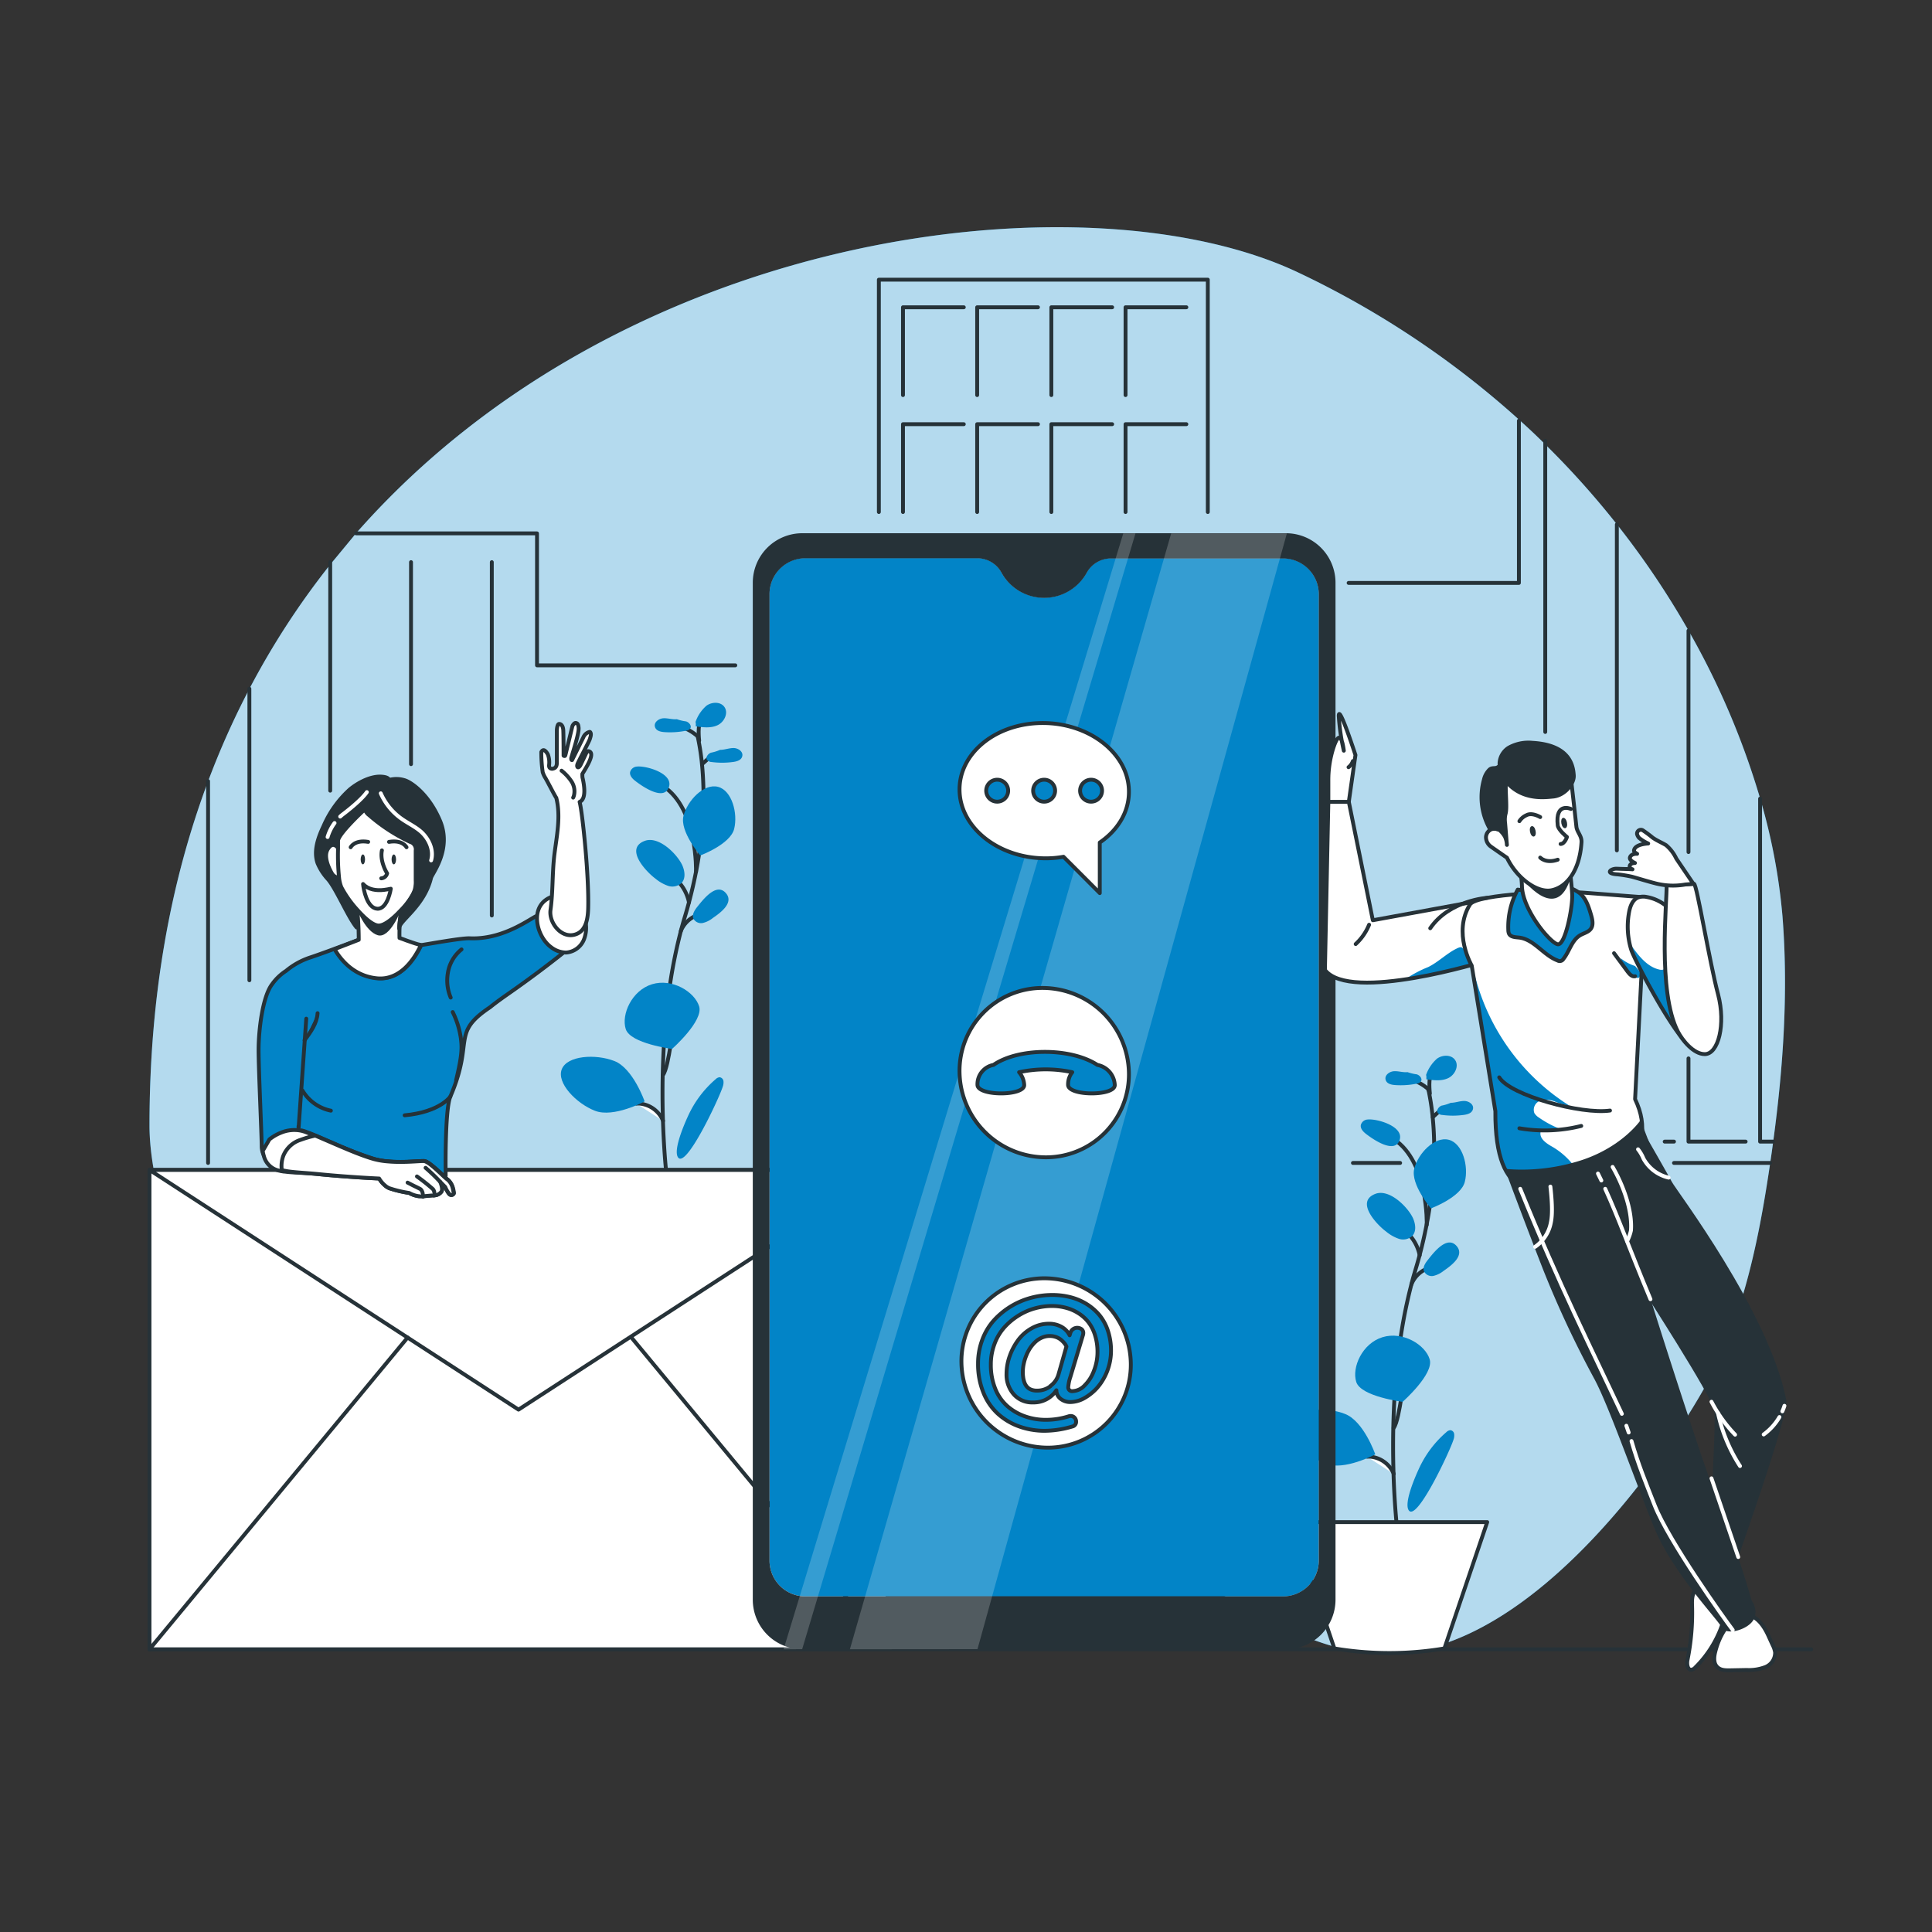 <svg xmlns="http://www.w3.org/2000/svg" xmlns:xlink="http://www.w3.org/1999/xlink" viewBox="0 0 500 500"><rect x="0" y="0" width="500" height="500" fill="#333333" stroke="none"/><defs><clipPath id="freepik--clip-path--inject-2"><path d="M384.3,248.75s-34.85,10.8-41.41,2.27l.89-43.51h5.29l6.22,30.65,28.56-5.23S387.51,244.27,384.3,248.75Z" style="fill:#fff;stroke:#263238;stroke-linecap:round;stroke-linejoin:round"></path></clipPath><clipPath id="freepik--clip-path-2--inject-2"><path d="M380.88,249.89,387,287.57c-.16,24.42,11.49,20.75,19.58,20.68,9.35-.08,23.54-9.35,16.58-23.78l2.68-52.23L409.55,231c-5.37-.42-27.37.27-29.12,3.08C375.89,241.37,380.88,249.89,380.88,249.89Z" style="fill:#fff;stroke:#263238;stroke-linecap:round;stroke-linejoin:round"></path></clipPath><clipPath id="freepik--clip-path-3--inject-2"><path d="M441.19,255.8a36.9,36.9,0,0,1-5.32-11.7,30.51,30.51,0,0,0-1.82-6.11,11,11,0,0,0-7.89-5.85,4.16,4.16,0,0,0-2.16.1c-1.45.55-2.09,2.22-2.38,3.74a20.26,20.26,0,0,0,.54,9.81c.67,2.16,8.72,17.82,14,23.89C435.7,266.62,439.22,256.39,441.19,255.8Z" style="fill:#fff;stroke:#263238;stroke-linecap:round;stroke-linejoin:round"></path></clipPath></defs><g id="freepik--background-simple--inject-2"><path d="M92.16,138c70.07-79.73,190.37-93,244-67.39a235.56,235.56,0,0,1,57.21,38.23q3.36,3,6.53,6.17a223.63,223.63,0,0,1,18.53,20.67A217.54,217.54,0,0,1,437,163.22a202.64,202.64,0,0,1,18.53,43.47,153.78,153.78,0,0,1,5.78,30.51c1.53,19.41.2,39-2.41,58.25q-.36,2.76-.78,5.52c-.07.51-.14,1-.22,1.53-2.87,19.17-6.93,38.51-16,55.23C432,376,397.46,426.69,360,428c-19.43.69-36.59-12-54.2-21-28-14.28-59.69-17.08-90.59-17.91s-62.18.06-92.29-7.6S63.29,356.24,47.9,327c-5.23-9.94-9.2-24.26-9.21-35.72,0-33.81,5.52-63.38,15.16-89.07a209.81,209.81,0,0,1,10.69-23.93,203.54,203.54,0,0,1,20.92-32.17Z" style="fill:#0284C7"></path><g style="opacity:0.7"><path d="M92.16,138c70.07-79.73,190.37-93,244-67.39a235.56,235.56,0,0,1,57.21,38.23q3.36,3,6.53,6.17a223.63,223.63,0,0,1,18.53,20.67A217.54,217.54,0,0,1,437,163.22a202.64,202.64,0,0,1,18.53,43.47,153.78,153.78,0,0,1,5.78,30.51c1.53,19.41.2,39-2.41,58.25q-.36,2.76-.78,5.52c-.07.51-.14,1-.22,1.53-2.87,19.17-6.93,38.51-16,55.23C432,376,397.46,426.69,360,428c-19.43.69-36.59-12-54.2-21-28-14.28-59.69-17.08-90.59-17.91s-62.18.06-92.29-7.6S63.29,356.24,47.9,327c-5.23-9.94-9.2-24.26-9.21-35.72,0-33.81,5.52-63.38,15.16-89.07a209.81,209.81,0,0,1,10.69-23.93,203.54,203.54,0,0,1,20.92-32.17Z" style="fill:#fff"></path></g></g><g id="freepik--Floor--inject-2"><line x1="38.69" y1="426.84" x2="468.74" y2="426.84" style="fill:none;stroke:#263238;stroke-linecap:round;stroke-linejoin:round"></line></g><g id="freepik--Plants--inject-2"><path d="M369.65,281.77a0,0,0,0,0,0,0l0,.11q0,.27.12.57a65,65,0,0,1,1,6.63c.19,1.91.34,4.09.38,6.52A98.68,98.68,0,0,1,370,312.38c-.22,1.46-.48,3-.79,4.54-.49,2.54-1.09,5.2-1.83,7.95-.33,1.28-.71,2.59-1.11,3.91l-.47,1.61c-.18.65-.36,1.3-.53,2v0a132.49,132.49,0,0,0-2.75,13.48c-.85,5.65-1.38,11.26-1.67,16.57-.39,7.08-.37,13.62-.2,19a2.44,2.44,0,0,0,0,.27c.18,5.47.52,9.76.75,12.2.13,1.43.22,2.24.23,2.29" style="fill:none;stroke:#263238;stroke-linecap:round;stroke-linejoin:round"></path><path d="M369.68,281.91l0,0,0,0a12.1,12.1,0,0,0-5.25-2.73" style="fill:#fff;stroke:#263238;stroke-linecap:round;stroke-linejoin:round"></path><line x1="370.8" y1="289.11" x2="373.46" y2="286.7" style="fill:none;stroke:#263238;stroke-linecap:round;stroke-linejoin:round"></line><path d="M367.41,324.88h0a11,11,0,0,0-.62-2.05,10.6,10.6,0,0,0-1.59-2.69,10.43,10.43,0,0,0-1.67-1.65" style="fill:none;stroke:#263238;stroke-linecap:round;stroke-linejoin:round"></path><path d="M365.28,332.38a7.36,7.36,0,0,1,4.17-4.11" style="fill:none;stroke:#263238;stroke-linecap:round;stroke-linejoin:round"></path><path d="M360.66,369.58c.89-1.08,1.56-5.17,1.92-7.37.09-.52.16-1,.23-1.29" style="fill:#fff;stroke:#263238;stroke-linecap:round;stroke-linejoin:round"></path><path d="M353.81,377a4.42,4.42,0,0,1,.89,0,7.25,7.25,0,0,1,6,4.45" style="fill:#fff;stroke:#263238;stroke-linecap:round;stroke-linejoin:round"></path><path d="M369.24,317s.47-16.23-8.44-22.12" style="fill:none;stroke:#263238;stroke-linecap:round;stroke-linejoin:round"></path><path d="M370,351.79c1.17,3.79-7,11-7,11s-10.79-1.35-12-5.13,1.56-10,6.8-11.6S368.87,348,370,351.79Z" style="fill:#0284C7"></path><path d="M379.09,305.86c-1,4-8.76,6.87-8.76,6.87S365,306.5,366,302.48s5.31-8.44,8.93-7.51S380.13,301.84,379.09,305.86Z" style="fill:#0284C7"></path><path d="M348.1,365.93c4.85,1.88,7.82,10.46,7.82,10.46s-8,4.31-12.84,2.42-10-7.21-8.6-10.76S343.25,364,348.1,365.93Z" style="fill:#0284C7"></path><path d="M358.73,318.73a10.43,10.43,0,0,0,3.32,1.88,3.49,3.49,0,0,0,3.53-.84c1-1.19.76-3,.11-4.49-1.3-2.85-6.08-7.7-9.75-6.31C350.64,311,356.37,317,358.73,318.73Z" style="fill:#0284C7"></path><path d="M369.58,326c-.7.86-1.44,1.95-1.05,3a2.23,2.23,0,0,0,2.44,1.2,6.56,6.56,0,0,0,2.62-1.29c1.87-1.3,5.71-4,3.26-6.57S371,324.19,369.58,326Z" style="fill:#0284C7"></path><path d="M353.93,289.73a1.93,1.93,0,0,0-1.75,1.42c-.16.93.61,1.74,1.35,2.31,1.86,1.44,7.45,5.3,8.69,1.57C363.4,291.51,356.39,289.46,353.93,289.73Z" style="fill:#0284C7"></path><path d="M364.22,277.47c-1.15.11-2.3-.31-3.46-.24s-2.43,1-2.18,2.14,1.54,1.39,2.6,1.45a20.77,20.77,0,0,0,5.45-.37,1.68,1.68,0,0,0,1.1-.56c.47-.69-.27-1.61-1.07-1.85a11.94,11.94,0,0,1-2.41-.58Z" style="fill:#0284C7"></path><path d="M375.48,285.4c1.15,0,2.27-.46,3.43-.47s2.5.84,2.31,2-1.43,1.49-2.49,1.62a20.79,20.79,0,0,1-5.46,0,1.66,1.66,0,0,1-1.14-.49c-.51-.65.17-1.62.94-1.92a10.88,10.88,0,0,0,2.37-.73Z" style="fill:#0284C7"></path><path d="M374.34,370.62a1.62,1.62,0,0,1,1-.49,1.11,1.11,0,0,1,1,1,3.17,3.17,0,0,1-.18,1.46c-.79,2.63-9.59,21.62-11.62,18.21-1.19-2,1.75-8.69,2.62-10.58A27.57,27.57,0,0,1,374.34,370.62Z" style="fill:#0284C7"></path><path d="M370.05,283s-.53-4.61.58-5" style="fill:none;stroke:#263238;stroke-linecap:round;stroke-linejoin:round"></path><path d="M369.07,278.19a10,10,0,0,1,2.84-4.22c1.39-1,3.62-1.08,4.63.31,1.13,1.55,0,3.9-1.73,4.73s-3.77.58-5.67.31c0-.28,0-.56,0-.84Z" style="fill:#0284C7"></path><path d="M373.81,426.61h0a85.62,85.62,0,0,1-28.48,0h0l-11.08-32.69h50.64Z" style="fill:#fff;stroke:#263238;stroke-linecap:round;stroke-linejoin:round"></path><path d="M180.55,190.43a0,0,0,0,0,0,0l0,.11q.06.27.12.57a61.83,61.83,0,0,1,1,6.63c.19,1.91.33,4.09.38,6.52A98.68,98.68,0,0,1,180.93,221c-.22,1.46-.48,3-.79,4.54-.49,2.54-1.1,5.2-1.83,7.95-.34,1.28-.71,2.59-1.11,3.91-.16.54-.32,1.07-.47,1.61s-.37,1.3-.54,2a0,0,0,0,1,0,0,133,133,0,0,0-2.75,13.48c-.85,5.65-1.37,11.26-1.66,16.57-.39,7.08-.38,13.62-.2,19v.27c.19,5.47.52,9.76.76,12.21.12,1.42.22,2.23.22,2.28" style="fill:none;stroke:#263238;stroke-linecap:round;stroke-linejoin:round"></path><path d="M180.57,190.57l0,0s0,0,0,0a12.91,12.91,0,0,0-2.34-1.63,12.54,12.54,0,0,0-2.92-1.1" style="fill:#fff;stroke:#263238;stroke-linecap:round;stroke-linejoin:round"></path><line x1="181.69" y1="197.77" x2="184.36" y2="195.36" style="fill:none;stroke:#263238;stroke-linecap:round;stroke-linejoin:round"></line><path d="M178.31,233.54h0a11,11,0,0,0-.63-2.05,10.6,10.6,0,0,0-1.59-2.69,10.43,10.43,0,0,0-1.67-1.65" style="fill:none;stroke:#263238;stroke-linecap:round;stroke-linejoin:round"></path><path d="M176.18,241a7.31,7.31,0,0,1,4.16-4.11" style="fill:none;stroke:#263238;stroke-linecap:round;stroke-linejoin:round"></path><path d="M171.55,278.24c.89-1.08,1.57-5.17,1.93-7.37.08-.52.16-1,.22-1.29" style="fill:#fff;stroke:#263238;stroke-linecap:round;stroke-linejoin:round"></path><path d="M164.7,285.62a4.52,4.52,0,0,1,.9,0,7.28,7.28,0,0,1,6,4.45" style="fill:#fff;stroke:#263238;stroke-linecap:round;stroke-linejoin:round"></path><path d="M180.13,225.62s.48-16.23-8.44-22.12" style="fill:none;stroke:#263238;stroke-linecap:round;stroke-linejoin:round"></path><path d="M180.94,260.45c1.16,3.79-7,11-7,11s-10.8-1.35-12-5.13,1.57-10,6.8-11.6S179.77,256.67,180.94,260.45Z" style="fill:#0284C7"></path><path d="M190,214.52c-1,4-8.76,6.87-8.76,6.87s-5.39-6.23-4.35-10.25,5.3-8.44,8.92-7.51S191,210.5,190,214.52Z" style="fill:#0284C7"></path><path d="M159,274.59c4.85,1.89,7.83,10.46,7.83,10.46s-8,4.31-12.85,2.42-10-7.21-8.59-10.76S154.14,272.7,159,274.59Z" style="fill:#0284C7"></path><path d="M169.63,227.39a10.39,10.39,0,0,0,3.31,1.88,3.49,3.49,0,0,0,3.53-.84c1-1.19.76-3,.11-4.49-1.3-2.85-6.07-7.7-9.75-6.31C161.54,219.64,167.26,225.64,169.63,227.39Z" style="fill:#0284C7"></path><path d="M180.47,234.67c-.69.86-1.43,2-1.05,3a2.23,2.23,0,0,0,2.44,1.2,6.5,6.5,0,0,0,2.62-1.29c1.87-1.29,5.71-4,3.26-6.57S181.94,232.85,180.47,234.67Z" style="fill:#0284C7"></path><path d="M164.82,198.39a1.94,1.94,0,0,0-1.75,1.42c-.16.93.61,1.74,1.36,2.31,1.86,1.44,7.44,5.3,8.69,1.57C174.29,200.17,167.29,198.12,164.82,198.39Z" style="fill:#0284C7"></path><path d="M175.11,186.13c-1.15.11-2.3-.31-3.45-.24s-2.44,1-2.18,2.14,1.53,1.39,2.6,1.45a20.7,20.7,0,0,0,5.44-.37,1.7,1.7,0,0,0,1.11-.56c.46-.69-.28-1.61-1.07-1.85a12,12,0,0,1-2.42-.58Z" style="fill:#0284C7"></path><path d="M186.37,194.06c1.16,0,2.28-.46,3.43-.47s2.5.84,2.32,2-1.44,1.49-2.5,1.62a20.79,20.79,0,0,1-5.46,0,1.66,1.66,0,0,1-1.14-.49c-.51-.65.17-1.62.95-1.92a11.23,11.23,0,0,0,2.37-.73Z" style="fill:#0284C7"></path><path d="M185.23,279.28a1.64,1.64,0,0,1,1-.49,1.14,1.14,0,0,1,1,1,3.18,3.18,0,0,1-.19,1.46c-.78,2.63-9.59,21.62-11.61,18.21-1.2-2,1.74-8.69,2.61-10.58A27.57,27.57,0,0,1,185.23,279.28Z" style="fill:#0284C7"></path><path d="M180.94,191.68s-.53-4.61.59-5" style="fill:none;stroke:#263238;stroke-linecap:round;stroke-linejoin:round"></path><path d="M180,186.85a9.82,9.82,0,0,1,2.84-4.22c1.39-1,3.61-1.08,4.62.31,1.13,1.55,0,3.9-1.73,4.73s-3.76.58-5.66.31c0-.28,0-.56,0-.84Z" style="fill:#0284C7"></path></g><g id="freepik--Building--inject-2"><line x1="53.85" y1="300.97" x2="53.85" y2="202.16" style="fill:none;stroke:#263238;stroke-linecap:round;stroke-linejoin:round"></line><line x1="362.35" y1="300.97" x2="350.14" y2="300.97" style="fill:none;stroke:#263238;stroke-linecap:round;stroke-linejoin:round"></line><line x1="458.1" y1="300.97" x2="433.23" y2="300.97" style="fill:none;stroke:#263238;stroke-linecap:round;stroke-linejoin:round"></line><polyline points="349.02 150.86 393.09 150.86 393.09 108.88" style="fill:none;stroke:#263238;stroke-linecap:round;stroke-linejoin:round"></polyline><polyline points="92.16 138.04 138.98 138.04 138.98 172.19 190.3 172.19" style="fill:none;stroke:#263238;stroke-linecap:round;stroke-linejoin:round"></polyline><line x1="64.54" y1="253.69" x2="64.54" y2="178.23" style="fill:none;stroke:#263238;stroke-linecap:round;stroke-linejoin:round"></line><line x1="85.46" y1="145.48" x2="85.46" y2="204.62" style="fill:none;stroke:#263238;stroke-linecap:round;stroke-linejoin:round"></line><line x1="106.37" y1="145.48" x2="106.37" y2="197.76" style="fill:none;stroke:#263238;stroke-linecap:round;stroke-linejoin:round"></line><line x1="127.28" y1="145.48" x2="127.28" y2="236.93" style="fill:none;stroke:#263238;stroke-linecap:round;stroke-linejoin:round"></line><polyline points="227.45 132.51 227.45 72.38 312.58 72.38 312.58 132.51" style="fill:none;stroke:#263238;stroke-linecap:round;stroke-linejoin:round"></polyline><polyline points="233.69 102.25 233.69 79.52 249.43 79.52" style="fill:none;stroke:#263238;stroke-linecap:round;stroke-linejoin:round"></polyline><polyline points="252.89 102.25 252.89 79.52 268.63 79.52" style="fill:none;stroke:#263238;stroke-linecap:round;stroke-linejoin:round"></polyline><polyline points="272.09 102.25 272.09 79.52 287.83 79.52" style="fill:none;stroke:#263238;stroke-linecap:round;stroke-linejoin:round"></polyline><polyline points="291.29 102.25 291.29 79.52 307.03 79.52" style="fill:none;stroke:#263238;stroke-linecap:round;stroke-linejoin:round"></polyline><polyline points="233.69 132.51 233.69 109.78 249.43 109.78" style="fill:none;stroke:#263238;stroke-linecap:round;stroke-linejoin:round"></polyline><polyline points="252.89 132.51 252.89 109.78 268.63 109.78" style="fill:none;stroke:#263238;stroke-linecap:round;stroke-linejoin:round"></polyline><polyline points="272.09 132.51 272.09 109.78 287.83 109.78" style="fill:none;stroke:#263238;stroke-linecap:round;stroke-linejoin:round"></polyline><polyline points="291.29 132.51 291.29 109.78 307.03 109.78" style="fill:none;stroke:#263238;stroke-linecap:round;stroke-linejoin:round"></polyline><line x1="399.91" y1="114.08" x2="399.91" y2="189.43" style="fill:none;stroke:#263238;stroke-linecap:round;stroke-linejoin:round"></line><line x1="430.82" y1="295.45" x2="433.23" y2="295.45" style="fill:none;stroke:#263238;stroke-linecap:round;stroke-linejoin:round"></line><line x1="418.44" y1="135.72" x2="418.44" y2="220.08" style="fill:none;stroke:#263238;stroke-linecap:round;stroke-linejoin:round"></line><polyline points="436.98 273.91 436.98 295.45 451.77 295.45" style="fill:none;stroke:#263238;stroke-linecap:round;stroke-linejoin:round"></polyline><line x1="436.98" y1="163.22" x2="436.98" y2="220.51" style="fill:none;stroke:#263238;stroke-linecap:round;stroke-linejoin:round"></line><polyline points="455.51 206.69 455.51 295.45 458.88 295.45" style="fill:none;stroke:#263238;stroke-linecap:round;stroke-linejoin:round"></polyline></g><g id="freepik--Mail--inject-2"><rect x="38.69" y="302.78" width="191" height="124.06" style="fill:#fff;stroke:#263238;stroke-linecap:round;stroke-linejoin:round"></rect><polygon points="38.69 302.78 134.19 364.81 229.69 302.78 38.69 302.78" style="fill:#fff;stroke:#263238;stroke-linecap:round;stroke-linejoin:round"></polygon><line x1="105.48" y1="346.16" x2="38.69" y2="426.84" style="fill:none;stroke:#263238;stroke-linecap:round;stroke-linejoin:round"></line><line x1="163.42" y1="346.16" x2="230.21" y2="426.84" style="fill:none;stroke:#263238;stroke-linecap:round;stroke-linejoin:round"></line></g><g id="freepik--Device--inject-2"><path d="M331.9,144.48H287.5a7.16,7.16,0,0,0-6.26,3.7l0,0a12.61,12.61,0,0,1-22.06,0h0a7.15,7.15,0,0,0-6.29-3.75H208.54a9.27,9.27,0,0,0-9.39,9.15V404a9.28,9.28,0,0,0,9.39,9.15H331.9a9.29,9.29,0,0,0,9.4-9.15V153.63A9.28,9.28,0,0,0,331.9,144.48Z" style="fill:#0284C7"></path><path d="M345.63,150.86A12.82,12.82,0,0,0,332.81,138H207.64a12.81,12.81,0,0,0-12.82,12.81h0V414a12.81,12.81,0,0,0,12.81,12.81H332.81A12.82,12.82,0,0,0,345.63,414h0ZM341.3,404a9.29,9.29,0,0,1-9.4,9.15H208.54a9.28,9.28,0,0,1-9.39-9.15V153.63a9.27,9.27,0,0,1,9.39-9.15h44.37a7.13,7.13,0,0,1,6.28,3.75h0a12.61,12.61,0,0,0,22.06,0l0,0a7.14,7.14,0,0,1,6.26-3.7h44.4a9.27,9.27,0,0,1,9.39,9.15Z" style="fill:#263238"></path><polygon points="303.1 138.04 219.95 426.83 252.97 426.8 333.04 138.04 303.1 138.04" style="fill:#fff;opacity:0.2"></polygon><polygon points="290.7 138.04 202.79 426.84 207.6 426.81 293.86 138.04 290.7 138.04" style="fill:#fff;opacity:0.2"></polygon><path d="M292.65,352.73a21.46,21.46,0,0,1-21.53,21.92,22.39,22.39,0,0,1-22.3-21.92,21.46,21.46,0,0,1,21.53-21.91A22.38,22.38,0,0,1,292.65,352.73Z" style="fill:#fff;stroke:#263238;stroke-linecap:round;stroke-linejoin:round"></path><path d="M263.55,369.09a16.42,16.42,0,0,1-5.49-3.38,15,15,0,0,1-3.63-5.49,19.54,19.54,0,0,1-1.31-7.3,17.46,17.46,0,0,1,1.11-6.23,15.67,15.67,0,0,1,3-5,20,20,0,0,1,9.57-5.82,21.18,21.18,0,0,1,5.54-.73,18.88,18.88,0,0,1,4.61.55,14.78,14.78,0,0,1,4.13,1.71,13.76,13.76,0,0,1,3.37,2.85,12.58,12.58,0,0,1,2.26,4.1,16.43,16.43,0,0,1,.82,5.29A14.68,14.68,0,0,1,284,359.1a13.09,13.09,0,0,1-3.4,2.75,7.55,7.55,0,0,1-3.62,1,4,4,0,0,1-2.44-.79,2.84,2.84,0,0,1-1.15-2.26,7,7,0,0,1-6.05,3.15,6.3,6.3,0,0,1-5-2.12,7.66,7.66,0,0,1-1.85-5.23,14,14,0,0,1,.81-4.62,16,16,0,0,1,2.21-4.18,11,11,0,0,1,3.5-3.05,9.06,9.06,0,0,1,4.49-1.17,6.59,6.59,0,0,1,3.14.76,5.16,5.16,0,0,1,2.18,2.23l.2-.67a1.87,1.87,0,0,1,2.37-1.17,2,2,0,0,1,.51.26,1.2,1.2,0,0,1,.45,1,1.71,1.71,0,0,1-.09.55l-3.24,10.78a10.72,10.72,0,0,0-.55,2.54,1,1,0,0,0,1.19,1.16,4.47,4.47,0,0,0,3-1.43,10.27,10.27,0,0,0,2.43-3.79,13.26,13.26,0,0,0,.94-4.9,14.3,14.3,0,0,0-.64-4.36,10.65,10.65,0,0,0-1.72-3.37,10.19,10.19,0,0,0-2.61-2.33,11.34,11.34,0,0,0-3.22-1.39,14,14,0,0,0-3.58-.46,16.52,16.52,0,0,0-4.53.64,16.09,16.09,0,0,0-4.29,1.93,16.74,16.74,0,0,0-3.6,3.06,13.4,13.4,0,0,0-2.48,4.24,14.89,14.89,0,0,0-.93,5.29,16.33,16.33,0,0,0,1.14,6.25,11.94,11.94,0,0,0,3.12,4.5,14,14,0,0,0,4.52,2.63,16.08,16.08,0,0,0,5.45.92,19.67,19.67,0,0,0,5.85-.89,1.7,1.7,0,0,1,.59-.1,1.33,1.33,0,0,1,1,.43,1.4,1.4,0,0,1,.39,1,1.21,1.21,0,0,1-.94,1.28,25.65,25.65,0,0,1-7.28,1.12A19.56,19.56,0,0,1,263.55,369.09Zm8.26-10.37a5.65,5.65,0,0,0,2.09-2.88l2.09-7.35-.14-.3a3.51,3.51,0,0,0-.47-.67,6.88,6.88,0,0,0-.82-.8,4.24,4.24,0,0,0-1.25-.69,5,5,0,0,0-3.63.13,5.85,5.85,0,0,0-1.71,1.11,9.31,9.31,0,0,0-1.38,1.62,11.05,11.05,0,0,0-1,1.95,12,12,0,0,0-.65,2.11,9.84,9.84,0,0,0-.23,2.09,8.59,8.59,0,0,0,.08,1.35,5.82,5.82,0,0,0,.26,1.17,4,4,0,0,0,.47,1,2.74,2.74,0,0,0,.68.72,2.86,2.86,0,0,0,.95.45,4,4,0,0,0,1.23.16,5.64,5.64,0,0,0,3.47-1.14Z" style="fill:#0284C7;stroke:#263238;stroke-linecap:round;stroke-linejoin:round"></path><path d="M292.16,277.6a21.46,21.46,0,0,1-21.53,21.91,22.38,22.38,0,0,1-22.3-21.91,21.45,21.45,0,0,1,21.53-21.92A22.39,22.39,0,0,1,292.16,277.6Z" style="fill:#fff;stroke:#263238;stroke-linecap:round;stroke-linejoin:round"></path><path d="M284,275.6c-6.87-4.5-20.34-4.5-26.89,0a5.08,5.08,0,0,0-4.14,5.19c.1,2.91,12.19,2.91,12.09,0a5.45,5.45,0,0,0-1.32-3.3,32.57,32.57,0,0,1,13.76,0,5.06,5.06,0,0,0-1.08,3.3c.1,2.91,12.19,2.91,12.08,0A5.54,5.54,0,0,0,284,275.6Z" style="fill:#0284C7;stroke:#263238;stroke-linecap:round;stroke-linejoin:round"></path><path d="M292.16,204.62c.12,5.39-2.82,10.21-7.54,13.42v13.09l-9.39-9.4a25.64,25.64,0,0,1-4.6.4c-12.1,0-22.09-7.84-22.3-17.51s9.42-17.5,21.53-17.5S292,195,292.16,204.62Z" style="fill:#fff;stroke:#263238;stroke-linecap:round;stroke-linejoin:round"></path><path d="M260.91,204.62a2.84,2.84,0,1,1-2.84-2.83A2.84,2.84,0,0,1,260.91,204.62Z" style="fill:#0284C7;stroke:#263238;stroke-linecap:round;stroke-linejoin:round"></path><path d="M273.06,204.62a2.84,2.84,0,1,1-2.84-2.83A2.84,2.84,0,0,1,273.06,204.62Z" style="fill:#0284C7;stroke:#263238;stroke-linecap:round;stroke-linejoin:round"></path><path d="M285.21,204.62a2.84,2.84,0,1,1-2.84-2.83A2.84,2.84,0,0,1,285.21,204.62Z" style="fill:#0284C7;stroke:#263238;stroke-linecap:round;stroke-linejoin:round"></path></g><g id="freepik--character-1--inject-2"><path d="M147.8,244.53a4.58,4.58,0,0,1-1.49,1.64q-6.92,5.52-14.16,10.59c-1.77,1.24-3.61,2.52-5.32,3.91-10.28,6.88-4,8.56-10.28,23.12v0c-1.48,3.48-1.21,20.53-1.21,20.53h-.51A39.23,39.23,0,0,0,111,301h0a5.38,5.38,0,0,0-.58-.34h0a1.87,1.87,0,0,0-.6-.19c-1-.06-4.81.4-8.66.15l-1-.08c-.56-.06-1.11-.13-1.66-.23s-1.08-.21-1.59-.35a99.3,99.3,0,0,1-10.73-4.14h0l-1.74-.75-.86-.37-.78-.34-.56-.24-.54-.23h0c-.91-.38-1.76-.73-2.54-1a11.3,11.3,0,0,0-1.09-.33c0,.82-.13,1.66-.24,2.48-.48,3.91-1.55,7.52-3.46,8a.24.24,0,0,1-.12,0,2.94,2.94,0,0,1-.51.05h-.15a3.88,3.88,0,0,1-1.24-.23h0a8,8,0,0,1-4-3.75,5.26,5.26,0,0,1-.62-2.3c0-2.91-.81-20.08-.81-25.08s1-13.75,3.49-17a13.16,13.16,0,0,1,3.62-3.47,19.07,19.07,0,0,1,6.17-3.44c2.66-.87,8.61-3.09,12.76-4.66v0l-6.27,2.42c1.59,2.72,5,7,11.15,7.55,5.78.49,9.36-4.74,11.19-8.56.16.06,10.22-1.85,12.55-1.74,7.59.33,13.78-3.78,16.58-5.41a6.53,6.53,0,0,1,9.57,3.62l0,.09A4.8,4.8,0,0,1,147.8,244.53Z" style="fill:#0284C7;stroke:#263238;stroke-linecap:round;stroke-linejoin:round"></path><path d="M108.92,244.63h0l-.46-.16Z" style="fill:#fff;stroke:#263238;stroke-linecap:round;stroke-linejoin:round"></path><path d="M117.45,308.72a.5.5,0,0,1,0,.12.7.7,0,0,1-1.05.3c-.46-.26-1.17-1.93-1.17-1.93l-.79-.82-.52-.55h0c.08.2.71,1.73.38,2.44a.35.35,0,0,1-.08.13,2.37,2.37,0,0,1-1.9.95h0c-.43,0-1.69.15-2.79.22h-.12a9,9,0,0,1-1,0,6.78,6.78,0,0,1-2.52-.85,30.54,30.54,0,0,1-5.18-1.23l-.3-.16-.27-.16a2.67,2.67,0,0,1-.49-.38A6.92,6.92,0,0,1,98.12,305l0,0h0s-4.06-.17-9.51-.59c-2-.15-4.16-.34-6.4-.56-3.44-.35-6.28-.33-8.51-.64l-.16,0c-.44-.06-.85-.14-1.24-.23h0a5.16,5.16,0,0,1-4-3.75,12.83,12.83,0,0,1-.32-1.35l1.74-3a11.57,11.57,0,0,1,3-1.74,8.9,8.9,0,0,1,5.31-.49,11.3,11.3,0,0,1,1.09.33c.78.3,1.63.65,2.54,1l.55.23.56.24.78.34C88,296.63,93.31,299,96.86,300a20.78,20.78,0,0,0,3.25.58l1,.08c3.85.25,7.65-.21,8.66-.15s3.48,2.41,5.06,3.86c.43.4.81.73,1.07.93l.12.1.09.08a4.5,4.5,0,0,1,1.16,2.12s0,0,0,0a4.49,4.49,0,0,1,.16.82A1.31,1.31,0,0,1,117.45,308.72Z" style="fill:#fff;stroke:#263238;stroke-linecap:round;stroke-linejoin:round"></path><path d="M117.45,308.72a.5.5,0,0,1,0,.12.7.7,0,0,1-1.05.29,6.82,6.82,0,0,1-1.17-1.93l-.79-.81-.52-.54h0c.07.16.72,1.72.39,2.44a.35.35,0,0,1-.08.13,2.4,2.4,0,0,1-.38.4,2.45,2.45,0,0,1-1.52.54h0c-.44,0-1.69.14-2.78.22h-.14a9,9,0,0,1-1,0,7,7,0,0,1-2.51-.84,30.89,30.89,0,0,1-5.18-1.24l-.29-.14-.27-.16a4,4,0,0,1-.49-.38A6.92,6.92,0,0,1,98.12,305l0,0h0s-3.94-.17-9.28-.58c-2-.15-4.31-.35-6.63-.58-3.16-.31-5.77-.4-7.88-.73l-.65-.12-.75-.17a7.65,7.65,0,0,1,.37-3.64A7.14,7.14,0,0,1,77.76,295h0a28.41,28.41,0,0,1,3.83-1.11h0l.54.23.56.24.78.34c4.53,1.95,9.78,4.31,13.34,5.28a19.68,19.68,0,0,0,3.25.57l1,.08c3.85.26,7.65-.2,8.66-.14s3.47,2.4,5,3.85a14.12,14.12,0,0,0,1.09.94l.12.09.09.08a4.25,4.25,0,0,1,1.16,2.12s0,0,0,0a4.49,4.49,0,0,1,.16.82A1.31,1.31,0,0,1,117.45,308.72Z" style="fill:#fff;stroke:#263238;stroke-linecap:round;stroke-linejoin:round"></path><path d="M105.48,306.06s2.27,1.18,3.17,1.59.82,2.06.82,2.06" style="fill:#fff;stroke:#263238;stroke-linecap:round;stroke-linejoin:round"></path><path d="M107.91,304.46a51.57,51.57,0,0,1,4.12,3.27,1.59,1.59,0,0,1,.25,1.66" style="fill:#fff;stroke:#263238;stroke-linecap:round;stroke-linejoin:round"></path><path d="M113.89,305.83a47.38,47.38,0,0,0-3.75-3.6" style="fill:#fff;stroke:#263238;stroke-linecap:round;stroke-linejoin:round"></path><path d="M108.91,244.65c-1.81,3.81-5.4,9-11.18,8.55-6.12-.52-9.56-4.83-11.15-7.56,2.2-.84,4.43-1.7,6.26-2.42v0c0-1.86-.06-4.09-.26-6.3,0-.48-.1-1-.15-1.45s-.11-.77-.17-1.14h11.63s-.07.46-.16,1.23a0,0,0,0,1,0,0c-.07.69-.16,1.61-.23,2.65-.09,1.38-.15,3-.11,4.53.56.19,1.13.4,1.7.62l1.1.38c.44.16.87.3,1.33.45l1,.3A3.34,3.34,0,0,1,108.91,244.65Z" style="fill:#fff;stroke:#263238;stroke-linecap:round;stroke-linejoin:round"></path><path d="M92.43,235.43s2.17,5.64,5.32,6.6,6-6.47,6-6.47-4.44,4.74-6.09,4-5.21-4.09-5.21-4.09" style="fill:#263238"></path><path d="M90.56,204.28a27.35,27.35,0,0,0-6.83,9.53c-1.43,3-2.64,6.45-1.54,9.59a14.22,14.22,0,0,0,2.75,4.22c2.16,2.59,5.19,9.82,7.35,12.41.14-4.61-3.72-12.06-3.31-15.93a27.75,27.75,0,0,1,2.91-8.55,43.93,43.93,0,0,1,5.66-9.82c1.31-1.58,5.52-4.39,1.27-4.73C96,200.77,92.69,202.53,90.56,204.28Z" style="fill:#263238;stroke:#263238;stroke-linecap:round;stroke-linejoin:round"></path><path d="M87.84,220s-1.49-2.89-3.06-.15c-1.13,2,.5,5.15,1.2,6.32a2.35,2.35,0,0,0,2.09,1Z" style="fill:#fff;stroke:#263238;stroke-linecap:round;stroke-linejoin:round"></path><path d="M107.42,230.44a20.3,20.3,0,0,1-3.69,5.12l-.9.93c-1.86,1.84-3.87,3.3-5.19,3-1.15-.23-2.65-1.41-4.12-2.92-.37-.37-.73-.77-1.09-1.17h0a28.31,28.31,0,0,1-4.09-5.79,9.06,9.06,0,0,1-.59-2.45,57.26,57.26,0,0,1-.26-7.54c0-.89,0-1.6,0-2,0-1.74,6.52-7.79,6.52-7.79a1.15,1.15,0,0,1,.55-.06,10.52,10.52,0,0,1,3.2,1.14c3.95,1.92,9.46,5.73,9.86,7.18C108.23,220.2,108,228.56,107.42,230.44Z" style="fill:#fff;stroke:#263238;stroke-linecap:round;stroke-linejoin:round"></path><path d="M94.47,222.42c0,.7-.26,1.27-.55,1.27s-.58-.55-.58-1.27.26-1.29.58-1.29S94.47,221.72,94.47,222.42Z" style="fill:#263238"></path><path d="M101.92,221.14c.32,0,.58.57.58,1.28s-.26,1.27-.58,1.27-.58-.57-.58-1.27S101.6,221.14,101.92,221.14Z" style="fill:#263238"></path><path d="M90.75,219.27s1-2,4.54-1.39" style="fill:none;stroke:#263238;stroke-linecap:round;stroke-linejoin:round"></path><path d="M105.21,219.27s-1-2-4.54-1.39" style="fill:none;stroke:#263238;stroke-linecap:round;stroke-linejoin:round"></path><path d="M98.66,227.31a1.68,1.68,0,0,0,1.53-1.29s-1.94-3-1.35-5.94" style="fill:none;stroke:#263238;stroke-linecap:round;stroke-linejoin:round"></path><path d="M86.58,213a11.69,11.69,0,0,0-1.8,3.62" style="fill:none;stroke:#fff;stroke-linecap:round;stroke-linejoin:round"></path><path d="M94.94,205s-1.11,1.84-6,5.59a9.32,9.32,0,0,0-.9.74" style="fill:none;stroke:#fff;stroke-linecap:round;stroke-linejoin:round"></path><path d="M79.26,263.63q-1,14.26-2,28.54v-.73" style="fill:#263238;stroke:#263238;stroke-linecap:round;stroke-linejoin:round"></path><path d="M142.43,232.24a5.94,5.94,0,0,1,5.53.64,8.57,8.57,0,0,1,3.29,4.65,8.16,8.16,0,0,1-.18,5.74,5.42,5.42,0,0,1-4.53,3.25,6.47,6.47,0,0,1-4-1.45C138.8,242.27,136.93,234.61,142.43,232.24Z" style="fill:#fff;stroke:#263238;stroke-linecap:round;stroke-linejoin:round"></path><path d="M150.71,200.31c0,.12,0,.91.07,1.05.35,1.54,1.09,5.39-.78,6.17.71,2.53,2.45,19.06,2.22,27.49-.06,2.52-.5,5.51-2.76,6.59-3.81,1.81-7.43-2.6-7-6.05.67-4.71.44-9.51,1-14.27.61-4.94,1.73-10,.5-14.83-.3-.33-2.22-4.14-2.85-5.19a6,6,0,0,1-.66-1.44,35.94,35.94,0,0,1-.36-5.21c.57-1.08,1.31-.08,1.7.63a5.87,5.87,0,0,1,.32,2.71,1.13,1.13,0,0,0,.09.66.82.82,0,0,0,.75.34c1.23-.18,1.18-1.21,1.16-2,0-2.65,0-5.3,0-7.93,0-.44.14-1.63.56-1.67s1.05.3,1.11,1.71c.07,1.59.07,6.49.07,6.49a.33.33,0,0,0,.31.09c.1,0,.14-.18.18-.28.59-2.46,1.19-4.92,1.78-7.38.07-.29.5-.89.81-.89.74,0,.76.86.8,1.11.26,1.32-1.59,6.76-1.9,8,0,.22,0,.55.23.49l2.9-5.85a2.38,2.38,0,0,1,1.57-1.42.25.25,0,0,1,.15,0,.3.3,0,0,1,.12.13c.28.5,0,1.19-.16,1.74s-2.33,4.59-3.1,6.22c-.11.23-.29.75-.07,1s.62-.23.78-.56c.49-1,.95-1.94,1.4-2.92.14-.29.35-.7.68-.63C154.28,194.83,151.51,198.92,150.71,200.31Z" style="fill:#fff;stroke:#263238;stroke-linecap:round;stroke-linejoin:round"></path><path d="M145.33,199.45a12.17,12.17,0,0,1,2.59,2.82,4.63,4.63,0,0,1,.6,3.68,2.72,2.72,0,0,1-.19.47" style="fill:#fff;stroke:#263238;stroke-linecap:round;stroke-linejoin:round"></path><path d="M117.16,261.92a22.47,22.47,0,0,1,2.11,6.78c.29,2.36.38,4.21-1.23,10.84" style="fill:none;stroke:#263238;stroke-linecap:round;stroke-linejoin:round"></path><path d="M94.59,208.33a2.63,2.63,0,0,0-.1,1.27,2.78,2.78,0,0,0,1,1.33,45.21,45.21,0,0,0,10.62,6.94,2,2,0,0,1,1.47,2.26l0,7.73a7.55,7.55,0,0,1-.23,2.37c-.56,1.8-1.8,3.25-2.7,4.91a9.91,9.91,0,0,0-1.34,5.19c-.25-1.91,6.43-5.61,8.24-13.13.25-1.06,5.45-7.37,2.33-14.78-3-7.11-7.72-10.17-9.31-10.54a7.08,7.08,0,0,0-6.35,1.22A10,10,0,0,0,94.59,208.33Z" style="fill:#263238;stroke:#263238;stroke-linecap:round;stroke-linejoin:round"></path><path d="M101.14,230c-.57.12-1.15.23-1.73.3-2,.25-4.14-.06-5.45-1.52.1,1.31,1,6.26,3.69,6.4S101.14,230,101.14,230Z" style="fill:none;stroke:#263238;stroke-linecap:round;stroke-linejoin:round"></path><path d="M98.54,205.31a15.92,15.92,0,0,0,5.32,6.54c1.69,1.21,3.62,2.08,5.17,3.46,2,1.83,3.31,4.73,2.54,7.36" style="fill:none;stroke:#fff;stroke-linecap:round;stroke-linejoin:round"></path><path d="M119.44,245.71a9.76,9.76,0,0,0-3.55,6.21,11.34,11.34,0,0,0,.75,6.25" style="fill:none;stroke:#263238;stroke-linecap:round;stroke-linejoin:round"></path><path d="M82.19,262.21c-.16,2.62-1.79,4.89-3.37,7" style="fill:#263238;stroke:#263238;stroke-linecap:round;stroke-linejoin:round"></path><path d="M78.29,282.24a11.13,11.13,0,0,0,7.34,5.2" style="fill:none;stroke:#263238;stroke-linecap:round;stroke-linejoin:round"></path><path d="M116.55,283.8s-2.69,4-11.83,4.84" style="fill:none;stroke:#263238;stroke-linecap:round;stroke-linejoin:round"></path></g><g id="freepik--character-2--inject-2"><path d="M384.3,248.75s-34.85,10.8-41.41,2.27l.89-43.51h5.29l6.22,30.65,28.56-5.23S387.51,244.27,384.3,248.75Z" style="fill:#fff"></path><g style="clip-path:url(#freepik--clip-path--inject-2)"><path d="M369.62,250.27a30.17,30.17,0,0,0-5.69,3c2.36.75,4.88-.2,7.24-.95a73.39,73.39,0,0,1,9.51-2.24c.15-.89-1-2.92-1.45-3.71-.82-1.38-1-1.5-2.38-.82C374.34,246.81,372.2,249,369.62,250.27Z" style="fill:#0284C7"></path></g><path d="M384.3,248.75s-34.85,10.8-41.41,2.27l.89-43.51h5.29l6.22,30.65,28.56-5.23S387.51,244.27,384.3,248.75Z" style="fill:none;stroke:#263238;stroke-linecap:round;stroke-linejoin:round"></path><path d="M380.88,249.89,387,287.57c-.16,24.42,11.49,20.75,19.58,20.68,9.35-.08,23.54-9.35,16.58-23.78l2.68-52.23L409.55,231c-5.37-.42-27.37.27-29.12,3.08C375.89,241.37,380.88,249.89,380.88,249.89Z" style="fill:#fff"></path><g style="clip-path:url(#freepik--clip-path-2--inject-2)"><path d="M381.84,253a56.15,56.15,0,0,0,24.39,33.18,16.05,16.05,0,0,1-3.79-1.09,5.6,5.6,0,0,0-3.86-.21,2.48,2.48,0,0,0-1.49,3.18,3.54,3.54,0,0,0,1.16,1.15,26,26,0,0,0,6.45,3.3,16.92,16.92,0,0,0-6,.46c-.36,1.74,1.58,3,3.11,3.85a19.11,19.11,0,0,1,6.12,5.75,146.3,146.3,0,0,0-16.07.92,3.4,3.4,0,0,1-2.1-.2,3.34,3.34,0,0,1-1.3-2.13,54.73,54.73,0,0,1-2.06-12.77c-.1-2.43,0-4.88-.32-7.29a56.78,56.78,0,0,0-1.06-5.65q-2.33-10.82-3.57-21.81C381.08,253.67,381.84,253,381.84,253Z" style="fill:#0284C7"></path><path d="M423.15,250a11.52,11.52,0,0,1-3.71-2c.31,1.5,2.55,4.09,3.86,4.89.27.17.66.31.9.08s.4-.82.64-1Z" style="fill:#0284C7"></path></g><path d="M380.88,249.89,387,287.57c-.16,24.42,11.49,20.75,19.58,20.68,9.35-.08,23.54-9.35,16.58-23.78l2.68-52.23L409.55,231c-5.37-.42-27.37.27-29.12,3.08C375.89,241.37,380.88,249.89,380.88,249.89Z" style="fill:none;stroke:#263238;stroke-linecap:round;stroke-linejoin:round"></path><path d="M392.79,230.23a20.09,20.09,0,0,0-2.44,10.49,2.41,2.41,0,0,0,.18.93c.45.89,1.68.89,2.67,1,3.85.49,6.24,4.55,9.87,5.91a1.11,1.11,0,0,0,1.55-.4c1.58-2,2.14-4.81,4.3-6.1.94-.56,2.13-.79,2.78-1.67.74-1,.41-2.44.05-3.66-.59-2-1.25-4.08-2.78-5.47a9.45,9.45,0,0,0-5.7-2,26,26,0,0,0-9,.84C394.31,230.48,392.79,230.23,392.79,230.23Z" style="fill:#0284C7;stroke:#263238;stroke-linecap:round;stroke-linejoin:round"></path><path d="M441.19,255.8a36.9,36.9,0,0,1-5.32-11.7,30.51,30.51,0,0,0-1.82-6.11,11,11,0,0,0-7.89-5.85,4.16,4.16,0,0,0-2.16.1c-1.45.55-2.09,2.22-2.38,3.74a20.26,20.26,0,0,0,.54,9.81c.67,2.16,8.72,17.82,14,23.89C435.7,266.62,439.22,256.39,441.19,255.8Z" style="fill:#fff"></path><g style="clip-path:url(#freepik--clip-path-3--inject-2)"><path d="M425.4,252.73l4.94,9.31c.71,1.33,1.51,2.75,2.89,3.33a39.69,39.69,0,0,1-1.47-9.44,16.16,16.16,0,0,0-.55-4.76c-.2.17-.41-.55-.41-.55-.22.41-.8.42-1.25.33-3.23-.68-5.45-3.56-7.37-6.24a6.07,6.07,0,0,0,1,5.28S425.24,252.42,425.4,252.73Z" style="fill:#0284C7"></path></g><path d="M441.19,255.8a36.9,36.9,0,0,1-5.32-11.7,30.51,30.51,0,0,0-1.82-6.11,11,11,0,0,0-7.89-5.85,4.16,4.16,0,0,0-2.16.1c-1.45.55-2.09,2.22-2.38,3.74a20.26,20.26,0,0,0,.54,9.81c.67,2.16,8.72,17.82,14,23.89C435.7,266.62,439.22,256.39,441.19,255.8Z" style="fill:none;stroke:#263238;stroke-linecap:round;stroke-linejoin:round"></path><path d="M434.25,267c-5.38-10.31-2.78-34.07-2.94-37.89l7.1-.38c.71,0,4,20.26,6.24,28.67,2,7.66.08,15.41-3.46,15.41C438.25,272.81,435.38,269.17,434.25,267Z" style="fill:#fff;stroke:#263238;stroke-linecap:round;stroke-linejoin:round"></path><path d="M370.14,240.23c5-7.3,14.81-7.88,14.81-7.88" style="fill:none;stroke:#263238;stroke-linecap:round;stroke-linejoin:round"></path><path d="M350.85,244.32a13.88,13.88,0,0,0,3.47-5" style="fill:#fff;stroke:#263238;stroke-linecap:round;stroke-linejoin:round"></path><path d="M388,278.82c2.85,4.67,21.31,9.66,28.67,8.59" style="fill:none;stroke:#263238;stroke-linecap:round;stroke-linejoin:round"></path><path d="M393.22,292a38.68,38.68,0,0,0,16-.61" style="fill:none;stroke:#263238;stroke-linecap:round;stroke-linejoin:round"></path><path d="M417.71,246.69l3.52,4.77c.48.65,1.15,1.38,1.94,1.2" style="fill:none;stroke:#263238;stroke-linecap:round;stroke-linejoin:round"></path><path d="M443.87,427.63c-.31,1.27-.41,2.78.5,3.73s2.23.93,3.46.91l4.23-.08a11.9,11.9,0,0,0,4.79-.75,4,4,0,0,0,2.55-3.81,6.18,6.18,0,0,0-.6-1.82c-.38-.82-.76-1.65-1.13-2.47C453,413.05,445.87,419.31,443.87,427.63Z" style="fill:#fff;stroke:#263238;stroke-linecap:round;stroke-linejoin:round"></path><path d="M437.91,415.5a61.61,61.61,0,0,1-1.18,14.08c-.22,1.05,0,2.64,1,2.54a1.61,1.61,0,0,0,1-.57,28.69,28.69,0,0,0,7.61-13.17,4.19,4.19,0,0,0-.11-3.23,4.54,4.54,0,0,0-1-1.06C441.84,411.38,437.6,408.69,437.91,415.5Z" style="fill:#fff;stroke:#263238;stroke-linecap:round;stroke-linejoin:round"></path><path d="M426.3,294.63s5.27,9.16,6.4,11.29,25,33.5,29.58,56.34c.86,4.34-16.75,52.88-16.75,52.88l-4-2.26s2.78-44.27,2.1-47.95-18.25-30.84-18.25-30.84-9.81-7.21-13.85-15.59Z" style="fill:#263238"></path><path d="M426.87,317.58s-3,6.68-3,7.64,16.5,53.1,21.35,65.16q4.6,11.65,8.11,23.84s1.88,2.47.46,5-7.07,4.19-8.23,1.93-12.59-14-17.41-25.68S416.55,364.27,412.69,357a261.79,261.79,0,0,1-13.44-28.71c-4.85-12.41-9.81-25.79-9.81-25.79a49.07,49.07,0,0,0,6.06.17,50.5,50.5,0,0,0,14-2.48c10.54-3.54,15.1-10.32,15.1-10.32s2.61,7.07,3.29,8.44Z" style="fill:#263238"></path><path d="M460.52,366.73a14.79,14.79,0,0,1-4.08,4.51" style="fill:none;stroke:#fff;stroke-linecap:round;stroke-linejoin:round"></path><path d="M461.81,363.82a12.34,12.34,0,0,1-.54,1.43" style="fill:none;stroke:#fff;stroke-linecap:round;stroke-linejoin:round"></path><path d="M417.34,302c2.66,4.58,5.15,11.17,4.75,16.45a11.53,11.53,0,0,1-1,2.76" style="fill:none;stroke:#fff;stroke-linecap:round;stroke-linejoin:round"></path><path d="M401.24,307.09c.29,2.55.68,6.79.12,9.29a9.83,9.83,0,0,1-4.08,6.3" style="fill:none;stroke:#fff;stroke-linecap:round;stroke-linejoin:round"></path><path d="M423.92,297.44a9.5,9.5,0,0,1,1.4,2.39,10,10,0,0,0,6.52,4.94" style="fill:none;stroke:#fff;stroke-linecap:round;stroke-linejoin:round"></path><path d="M415.43,307.66c3.53,7.72,6.23,15.46,11.71,28.58" style="fill:none;stroke:#fff;stroke-linecap:round;stroke-linejoin:round"></path><path d="M413.55,303.71c.3.6.59,1.2.88,1.8" style="fill:none;stroke:#fff;stroke-linecap:round;stroke-linejoin:round"></path><path d="M442.93,362.77a36.67,36.67,0,0,0,6.11,8.52" style="fill:none;stroke:#fff;stroke-linecap:round;stroke-linejoin:round"></path><path d="M444.6,365.65a41.58,41.58,0,0,0,5.71,13.76" style="fill:none;stroke:#fff;stroke-linecap:round;stroke-linejoin:round"></path><path d="M419.74,365.9c-7.79-16.62-16.1-33.11-26.31-58.24" style="fill:none;stroke:#fff;stroke-linecap:round;stroke-linejoin:round"></path><path d="M421.5,370.73c-.19-.58-.39-1.16-.6-1.75" style="fill:none;stroke:#fff;stroke-linecap:round;stroke-linejoin:round"></path><path d="M448.43,421.83c-2-2.61-16.58-23-20.2-32.24-2.41-6.16-4.23-10.51-6-16.65" style="fill:none;stroke:#fff;stroke-linecap:round;stroke-linejoin:round"></path><line x1="442.93" y1="382.59" x2="449.86" y2="402.96" style="fill:none;stroke:#fff;stroke-linecap:round;stroke-linejoin:round"></line><path d="M438.26,228.74l-2.1.17a18.18,18.18,0,0,1-8-.37c-1.67-.41-5.54-1.61-6-1.69a34.51,34.51,0,0,0-3.48-.56c-3.53-.21-1.74-1.53-.27-1.47,1.94.09,2.59.05,4.08.16-.18-.1-.73-.21-.74-.64,0-1.05,1.38-1,1.38-1s-1.51-.64-1.3-1.43,1.22-1,1.86-.94c0,0-.85-.41-.81-.85.18-1.7,3.67-1.82,3.67-1.82a10.44,10.44,0,0,1-2.35-1.45,2.19,2.19,0,0,1-.53-1,1,1,0,0,1,1.44-1,31.45,31.45,0,0,1,2.61,1.94c1.08.77,2.33,1.26,3.47,1.95a10.33,10.33,0,0,1,2.63,3.45C434,222.47,438.26,228.74,438.26,228.74Z" style="fill:#fff;stroke:#263238;stroke-linecap:round;stroke-linejoin:round"></path><path d="M343.78,207.51V202a27.47,27.47,0,0,1,1.2-8.16c.46-1.46,1-2.73,1.49-2.92.91-.33,1.31,3.36,1.31,3.36a55.07,55.07,0,0,1-1.31-9c0-3.21,4.32,10.12,4.32,10.12l-1.72,12.11Z" style="fill:#fff;stroke:#263238;stroke-linecap:round;stroke-linejoin:round"></path><path d="M349,198.55a3.31,3.31,0,0,0,1.12-1.58" style="fill:#fff;stroke:#263238;stroke-linecap:round;stroke-linejoin:round"></path><path d="M390.88,219a21.45,21.45,0,0,1,3,10.37c.18,6.08,7.22,14.59,9.23,15s3.87-9.6,3.78-12.63-1.21-11.4-1.21-11.4S396.05,213.06,390.88,219Z" style="fill:#fff;stroke:#263238;stroke-linecap:round;stroke-linejoin:round"></path><path d="M393.71,227.05s9.23,12.59,12.85-.21S396.41,230.34,393.71,227.05Z" style="fill:#263238"></path><path d="M409.29,218c-.49,7.47-3.9,11.67-7.83,12.41-3.59.66-8.84-3-11.46-8.43h0c-.2-.13-3.39-2.34-4.15-2.88a3,3,0,0,1-1.28-2.47,2.33,2.33,0,0,1,1.58-2.08l.09,0a2.38,2.38,0,0,1,1.35.1c-.66-2.55-1.2-5.14-1.61-7.75.19-6,2.18-10.9,8.58-11.38s11.75,3.1,12,5.68c.18,2,.83,7.29,1.41,12.76C408.13,215.38,409.4,216.32,409.29,218Z" style="fill:#fff;stroke:#263238;stroke-linecap:round;stroke-linejoin:round"></path><path d="M406.56,209.36s-4.12-1.89-3.42,4.25c.14,1.21,2.39,3,2.39,3s-.58,1.81-1.65,1.81" style="fill:#fff;stroke:#263238;stroke-linecap:round;stroke-linejoin:round"></path><path d="M398.6,211.46s-2.1-1.28-3.54-.49a4.21,4.21,0,0,0-1.84,1.55" style="fill:#fff;stroke:#263238;stroke-linecap:round;stroke-linejoin:round"></path><path d="M397.4,215c.16.74,0,1.4-.43,1.49s-.85-.45-1-1.19,0-1.4.44-1.49S397.25,214.25,397.4,215Z" style="fill:#263238"></path><path d="M405.52,212.84c.16.74,0,1.4-.43,1.49s-.85-.45-1-1.18,0-1.41.43-1.49S405.37,212.11,405.52,212.84Z" style="fill:#263238"></path><path d="M385.5,199.15a5.28,5.28,0,0,0-1.46,2.63,16.6,16.6,0,0,0,1.53,12.71,6.2,6.2,0,0,1,2,.08c.7.18,1.6,1.38,1.93,2a5.92,5.92,0,0,1,.49,2.09c-.16-1.9-.31-3.79-.47-5.69a6.23,6.23,0,0,1,.1-2.28v0c.49-1.56-.05-5.24.09-8.53,4.15,5.07,10.18,4.17,12.18,4,3-.25,5.56-3.32,5.4-5.51s-.75-7.83-10.64-8.41a10.46,10.46,0,0,0-6.28,1.31,5.12,5.12,0,0,0-2.25,3.54c-.14.92.21,1-.49,1.45S386.19,198.56,385.5,199.15Z" style="fill:#263238;stroke:#263238;stroke-linecap:round;stroke-linejoin:round"></path><path d="M398.6,221.94s1.47,1.62,4.54.55" style="fill:#fff;stroke:#263238;stroke-linecap:round;stroke-linejoin:round"></path></g></svg>